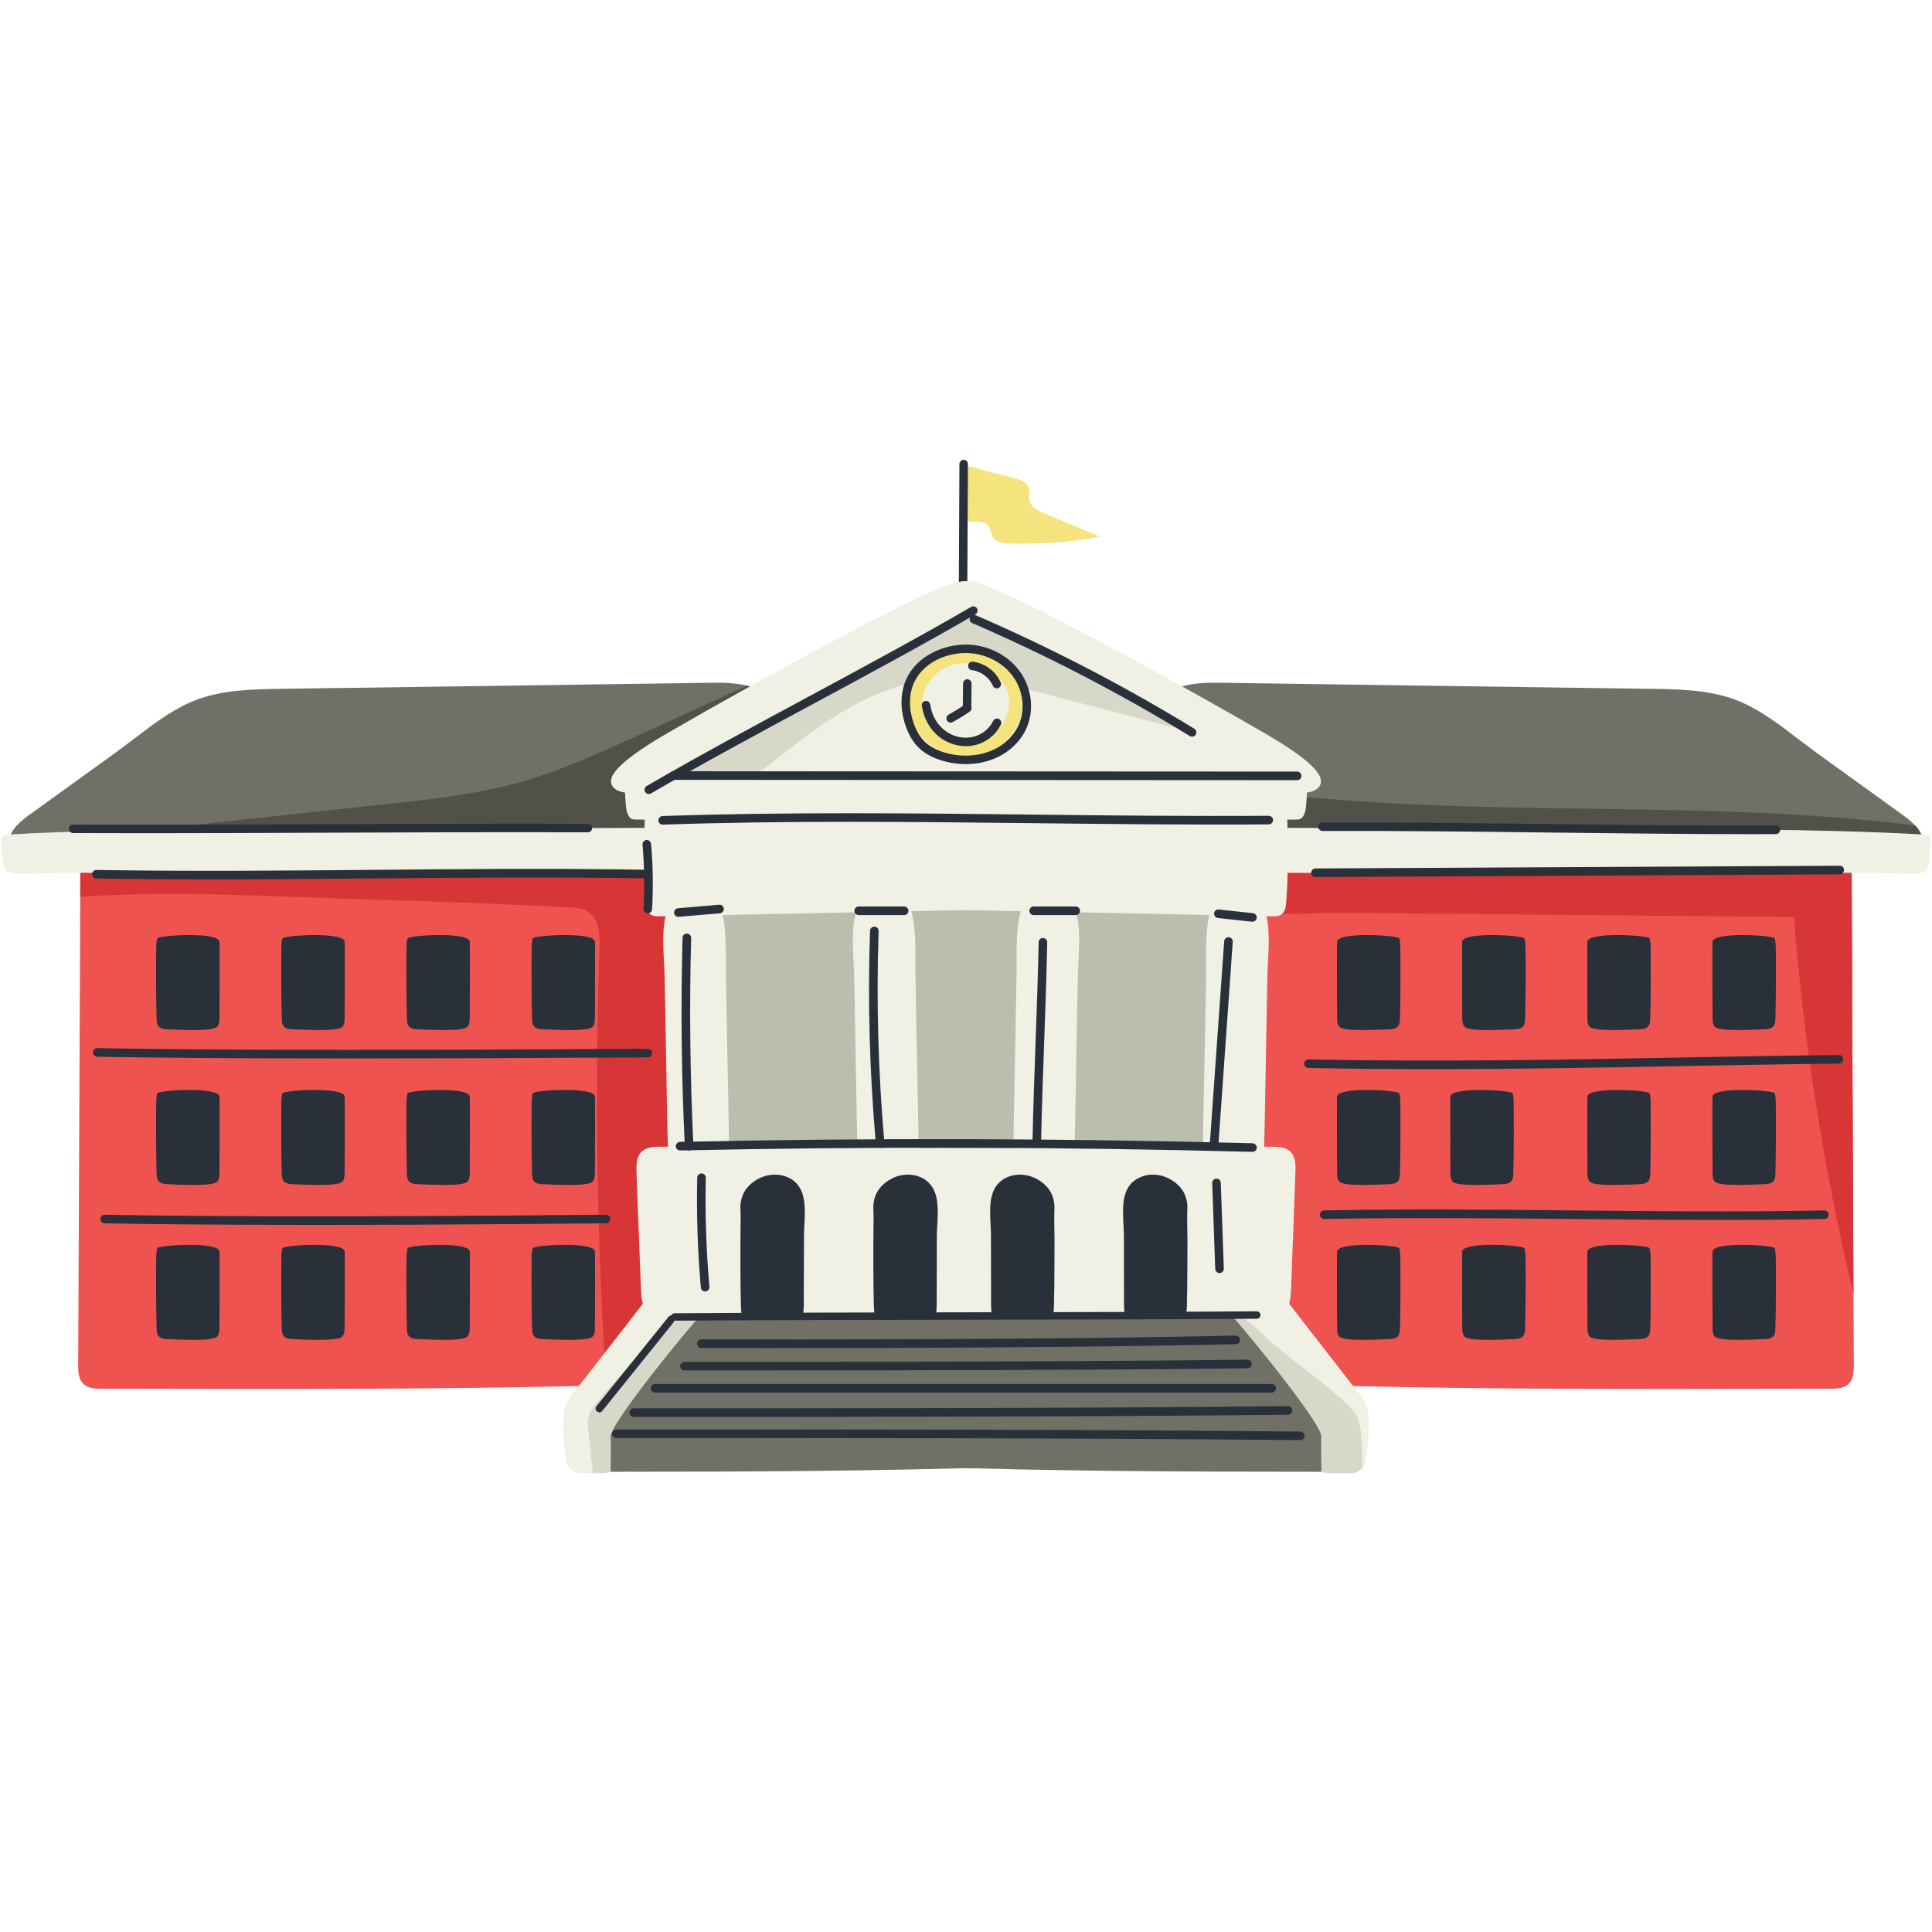<svg xmlns="http://www.w3.org/2000/svg" xmlns:xlink="http://www.w3.org/1999/xlink" width="1000" zoomAndPan="magnify" viewBox="0 0 750 750" height="1000" preserveAspectRatio="xMidYMid meet" version="1.0"><defs><clipPath id="945a773e25"><path d="M 372 178.125 L 376 178.125 L 376 229 L 372 229 Z M 372 178.125 " clip-rule="nonzero"/></clipPath><clipPath id="dd2506a868"><path d="M 218 487 L 285 487 L 285 571.875 L 218 571.875 Z M 218 487 " clip-rule="nonzero"/></clipPath><clipPath id="4d26fe7329"><path d="M 228 507 L 281 507 L 281 571.875 L 228 571.875 Z M 228 507 " clip-rule="nonzero"/></clipPath><clipPath id="5ff2d7b88a"><path d="M 237 490 L 403 490 L 403 571.875 L 237 571.875 Z M 237 490 " clip-rule="nonzero"/></clipPath><clipPath id="4bd33edcc6"><path d="M 465 487 L 532 487 L 532 571.875 L 465 571.875 Z M 465 487 " clip-rule="nonzero"/></clipPath><clipPath id="dd4e2eba82"><path d="M 468 505 L 530 505 L 530 571.875 L 468 571.875 Z M 468 505 " clip-rule="nonzero"/></clipPath><clipPath id="5c4338e887"><path d="M 347 490 L 513 490 L 513 571.875 L 347 571.875 Z M 347 490 " clip-rule="nonzero"/></clipPath></defs><path fill="#f5e37d" d="M 393.199 185.477 C 395.699 186.105 398.59 187.09 399.359 189.551 C 399.859 191.152 399.262 192.93 399.68 194.559 C 400.309 197.016 402.938 198.301 405.281 199.273 C 412.5 202.27 419.719 205.266 426.938 208.266 C 415.547 210.668 403.832 211.184 392.188 211.008 C 389.711 210.973 386.82 210.68 385.512 208.574 C 384.668 207.219 384.727 205.398 383.715 204.16 C 381.613 201.574 377.059 203.539 374.312 201.656 C 374.254 198.004 374.199 194.352 374.145 190.699 C 374.113 188.73 373.02 183.125 374.617 181.707 C 376.293 180.219 380.949 182.387 382.762 182.844 C 386.242 183.723 389.719 184.598 393.199 185.477 Z M 393.199 185.477 " fill-opacity="1" fill-rule="nonzero"/><g clip-path="url(#945a773e25)"><path fill="#2a303a" d="M 373.867 228.727 C 373.863 228.727 373.863 228.727 373.859 228.727 C 372.949 228.719 372.215 227.977 372.219 227.07 L 372.449 180.148 C 372.461 179.238 373.195 178.508 374.102 178.508 C 374.105 178.508 374.105 178.508 374.109 178.508 C 375.016 178.516 375.754 179.254 375.75 180.164 L 375.516 227.086 C 375.508 227.992 374.773 228.727 373.867 228.727 Z M 373.867 228.727 " fill-opacity="1" fill-rule="nonzero"/></g><path fill="#ef5350" d="M 277.086 524.488 C 277.219 527.066 274.953 533.734 275.086 536.312 C 262.062 536.891 248.773 537.379 235.305 537.734 C 173.922 539.512 108.051 539.199 41.332 539.113 C 37.645 539.113 33.242 539.422 31.332 535.824 C 30.352 534 30.352 531.734 30.352 529.602 L 31.152 348.117 C 31.152 340.605 31.199 333.051 31.242 325.539 C 72 327.27 112.848 325.98 153.609 325.27 C 174.453 324.871 195.301 324.559 216.145 324.738 C 224.371 324.828 237.305 323.184 248.195 324.781 C 255.309 325.848 261.484 328.25 264.906 333.492 C 269.664 340.781 269.93 350.027 270.062 358.785 C 270.863 414.125 269.129 469.727 277.086 524.488 Z M 277.086 524.488 " fill-opacity="1" fill-rule="nonzero"/><path fill="#d83636" d="M 277.086 524.488 C 277.219 527.066 274.953 533.734 275.086 536.312 C 262.062 536.891 248.773 537.379 235.305 537.734 C 235.258 536.977 235.215 536.223 235.172 535.469 C 231.703 479.684 230.859 423.77 232.727 367.898 C 232.902 362.965 232.727 357.23 228.727 354.297 C 226.371 352.562 223.258 352.383 220.324 352.207 C 195.477 350.961 170.633 349.984 145.785 349.273 C 107.961 348.16 69.066 345.629 31.152 348.117 C 31.152 340.605 31.199 333.051 31.242 325.539 C 72 327.27 112.848 325.98 153.609 325.27 C 174.453 324.871 195.301 324.559 216.145 324.738 C 224.371 324.828 237.305 323.184 248.195 324.781 C 255.309 325.848 261.484 328.25 264.906 333.492 C 269.664 340.781 269.93 350.027 270.062 358.785 C 270.863 414.125 269.129 469.727 277.086 524.488 Z M 277.086 524.488 " fill-opacity="1" fill-rule="nonzero"/><path fill="#bcbcaf" d="M 483.52 459.18 C 482.281 429.84 481.043 400.504 479.805 371.164 C 479.312 359.527 481.559 347.059 480.699 335.754 C 479.871 324.914 464.273 323.094 453.055 322.176 C 435.281 320.723 417.438 319.801 399.578 319.348 C 399.445 319.344 399.312 319.336 399.18 319.332 C 397.723 319.297 396.266 319.312 394.805 319.281 C 388.203 319.148 381.602 319.027 375 319.031 C 368.398 319.027 361.797 319.148 355.195 319.281 C 353.734 319.312 352.277 319.297 350.816 319.332 C 350.688 319.336 350.555 319.344 350.422 319.348 C 332.562 319.801 314.719 320.723 296.945 322.176 C 285.727 323.094 270.129 324.914 269.301 335.754 C 268.441 347.059 270.688 359.527 270.195 371.164 C 268.957 400.504 267.719 429.84 266.48 459.18 C 266.191 466.027 266.285 473.707 272.297 478.598 C 277.945 483.195 286.859 483.691 294.918 483.875 C 312.945 484.281 330.977 484.539 349.008 484.68 C 349.84 484.707 350.672 484.727 351.48 484.73 C 359.32 484.777 367.16 484.707 375 484.707 C 382.84 484.707 390.68 484.777 398.52 484.73 C 399.328 484.727 400.16 484.707 400.992 484.68 C 419.023 484.539 437.055 484.281 455.082 483.875 C 463.141 483.691 472.055 483.195 477.703 478.598 C 483.715 473.707 483.809 466.027 483.52 459.18 Z M 483.52 459.18 " fill-opacity="1" fill-rule="nonzero"/><g clip-path="url(#dd2506a868)"><path fill="#f0f0e4" d="M 284.332 497.91 C 284.285 501.02 282.508 503.773 280.82 506.355 C 280.641 506.664 280.418 506.93 280.242 507.242 C 272.508 518.887 264.816 530.578 257.082 542.223 C 255.262 544.98 253.617 548.18 251.262 550.578 C 249.926 551.914 248.059 552.758 246.906 554.27 C 243.66 558.668 245.125 565.113 240.992 569.113 C 238.238 571.781 234.059 572.094 230.238 572.27 L 230.191 572.27 C 226.859 572.449 222.992 572.359 220.992 569.648 C 219.969 568.27 219.703 566.492 219.523 564.758 C 218.902 559.246 218.148 552.801 219.168 547.289 C 219.879 543.422 222.859 540.445 225.258 537.336 C 236.105 523.332 247.125 509.465 257.75 495.332 C 261.395 490.531 263.574 487.863 270.02 487.508 C 276.242 487.195 284.465 490.531 284.332 497.91 Z M 284.332 497.91 " fill-opacity="1" fill-rule="nonzero"/></g><g clip-path="url(#4d26fe7329)"><path fill="#d8d8ca" d="M 280.242 507.242 C 272.508 518.887 264.816 530.578 257.082 542.223 C 255.262 544.98 253.617 548.18 251.262 550.578 C 249.926 551.914 248.059 552.758 246.906 554.27 C 243.66 558.668 245.125 565.113 240.992 569.113 C 238.238 571.781 234.059 572.094 230.238 572.27 L 230.191 572.27 C 230.059 571.07 229.969 569.914 229.836 568.758 C 229.391 564.891 228.949 561.023 228.547 557.156 C 228.238 554.402 227.926 551.559 228.77 548.934 C 229.926 545.066 248.461 525.422 255.219 518.934 C 262.02 512.488 270.594 507.152 279.977 507.242 Z M 280.242 507.242 " fill-opacity="1" fill-rule="nonzero"/></g><g clip-path="url(#5ff2d7b88a)"><path fill="#707067" d="M 237.02 557.578 C 237.262 558.426 237.02 571.34 237.02 571.34 C 294.262 571.336 340.828 571.066 390.746 569.469 C 393.215 569.387 393.75 567.645 395.445 565.852 C 396.809 564.406 397.129 562.297 397.383 560.324 C 398.875 548.762 400.367 537.195 401.859 525.633 C 402.703 519.098 403.324 511.734 399.152 506.637 C 395.734 502.461 390.055 501.051 384.789 499.883 C 367.898 496.141 350.934 492.387 333.676 491.18 C 319.191 490.164 296.633 489.125 283.953 497.637 C 278.883 501.039 237.68 550.645 237.02 557.578 Z M 237.02 557.578 " fill-opacity="1" fill-rule="nonzero"/></g><path fill="#707067" d="M 303.934 321.312 C 303.531 324.914 302.953 328.828 300.332 331.316 C 296.332 335.051 290.152 332.207 284.688 332.383 C 244.504 333.848 193.035 336.34 42.977 335.406 C 37.242 335.359 19.773 337.762 10.086 334.34 C 6.75 333.184 4.352 331.27 3.684 328.383 C 2.574 323.582 7.062 319.449 11.062 316.559 C 22.398 308.379 33.73 300.203 45.066 292.023 C 48.043 289.848 50.977 287.578 53.957 285.355 C 61.199 279.801 68.668 274.379 77.113 271.355 C 87.293 267.754 98.27 267.578 109.07 267.398 C 164.809 266.645 220.59 265.844 276.328 265.043 C 280.82 265 285.664 265.09 290.02 266.199 C 293.711 267.09 297.043 268.734 299.531 271.621 C 304.02 276.867 304.109 284.422 303.844 291.312 C 303.398 303.535 305.309 309.18 303.934 321.312 Z M 303.934 321.312 " fill-opacity="1" fill-rule="nonzero"/><path fill="#51514a" d="M 303.934 321.312 C 303.531 324.914 302.953 328.828 300.332 331.316 C 296.332 335.051 290.152 332.207 284.688 332.383 C 244.504 333.848 193.035 336.34 42.977 335.406 C 37.242 335.359 19.773 337.762 10.086 334.34 C 12.352 331.316 15.863 328.871 18.84 327.539 C 27.02 323.715 37.777 324.25 46.621 323.27 C 57.199 322.16 67.734 321.004 78.312 319.891 C 102.137 317.312 126.008 314.738 149.828 312.16 C 167.699 310.246 185.609 308.293 202.902 303.359 C 217.836 299.047 232.059 292.602 246.238 286.156 C 260.816 279.488 275.441 272.867 290.02 266.199 C 293.711 267.09 297.043 268.734 299.531 271.621 C 304.02 276.867 304.109 284.422 303.844 291.312 C 303.398 303.535 305.309 309.18 303.934 321.312 Z M 303.934 321.312 " fill-opacity="1" fill-rule="nonzero"/><path fill="#f0f0e4" d="M 327.047 322.418 C 317.367 319.176 305.699 321.23 295.613 321.289 C 284.965 321.348 274.316 321.285 263.668 321.324 C 241.863 321.402 220.055 321.484 198.246 321.566 C 155.004 321.727 111.754 321.68 68.512 322.066 C 46.789 322.262 25.215 322.758 3.527 323.941 C 2.52 324 1.371 324.129 0.785 324.945 C 0.316 325.602 0.371 326.48 0.445 327.281 C 0.652 329.539 0.863 331.797 1.07 334.055 C 1.188 335.332 1.34 336.691 2.145 337.684 C 4.078 340.066 10.352 339.156 13.172 339.078 C 19.02 338.918 24.859 338.801 30.711 338.809 C 42.203 338.824 53.691 339.133 65.184 339.172 C 86.621 339.242 108.062 339.121 129.5 339.078 L 258.125 338.824 C 269.906 338.801 281.688 338.766 293.469 338.664 C 304.508 338.566 319.109 339.672 328.398 332.762 C 332.309 329.859 331.941 324.055 327.047 322.418 Z M 327.047 322.418 " fill-opacity="1" fill-rule="nonzero"/><path fill="#f0f0e4" d="M 241.457 296.684 C 238.844 299.098 236.918 301.625 237.211 303.719 C 237.684 307.133 242.195 307.938 245.645 307.895 C 286.297 307.344 326.949 306.797 367.598 306.246 C 370.453 306.211 373.5 306.109 375.824 304.453 C 379.18 302.059 379.781 297.398 380.09 293.285 C 381.324 276.836 382.621 260.391 383.789 243.934 C 384.547 233.238 383.633 223.398 371.238 226.102 C 355.762 229.48 260.594 283.215 252.441 288.609 C 250.336 290.004 245.191 293.23 241.457 296.684 Z M 241.457 296.684 " fill-opacity="1" fill-rule="nonzero"/><path fill="#f0f0e4" d="M 375.887 321.473 C 378.605 321.543 381.789 321.398 383.371 319.184 C 384.527 317.559 384.383 315.379 384.195 313.395 C 383.441 305.613 382.691 297.836 381.941 290.055 C 381.824 288.844 381.656 287.52 380.781 286.672 C 379.797 285.719 378.273 285.691 376.906 285.723 C 337.395 286.676 296.898 288.992 257.75 294.586 C 252 295.406 245.648 296.848 243.445 302.918 C 242.52 305.469 242.594 308.316 242.828 310.977 C 242.957 312.398 243.012 314.301 243.531 315.637 C 244.711 318.664 245.734 318.09 249.09 318.164 C 269.098 318.594 289.102 319.207 309.105 319.73 C 331.367 320.312 353.625 320.891 375.887 321.473 Z M 375.887 321.473 " fill-opacity="1" fill-rule="nonzero"/><path fill="#f0f0e4" d="M 250.676 350.074 C 250.809 351.93 251.113 354.051 252.672 355.066 C 253.699 355.734 255.004 355.73 256.23 355.707 C 298.117 354.855 340.004 354.004 381.891 353.148 C 384.688 353.094 387.715 352.957 389.883 351.191 C 392.66 348.938 393.027 344.91 393.176 341.336 C 393.594 331.398 394.012 321.461 394.434 311.52 C 394.559 308.504 394.555 305.121 392.453 302.949 C 390.375 300.797 387.027 300.66 384.035 300.676 C 343.5 300.852 302.973 302.637 262.578 306.023 C 260.035 306.234 257.398 306.48 255.18 307.738 C 249.41 311.004 250.312 319.895 250.152 325.371 C 249.906 333.605 250.082 341.855 250.676 350.074 Z M 250.676 350.074 " fill-opacity="1" fill-rule="nonzero"/><path fill="#f0f0e4" d="M 282.215 401.785 C 282.074 394.117 281.938 386.453 281.801 378.785 C 281.656 370.777 282.262 362.375 280.391 354.461 C 279.434 350.406 273.312 347.754 268.176 348.227 C 262.168 348.781 259.062 352.008 258.223 356.254 C 256.754 363.688 257.859 371.723 258.004 379.242 C 258.148 386.91 258.297 394.574 258.441 402.242 C 258.738 417.578 258.898 432.914 259.344 448.246 C 259.449 451.926 262.684 456.004 267.848 456.906 C 270.07 457.293 271.906 457.422 274.148 457.027 C 279.098 456.156 283.07 452.531 283.039 448.707 C 282.914 433.066 282.496 417.426 282.215 401.785 Z M 282.215 401.785 " fill-opacity="1" fill-rule="nonzero"/><path fill="#f0f0e4" d="M 355.801 401.785 C 355.664 394.117 355.523 386.453 355.387 378.785 C 355.242 370.777 355.848 362.375 353.977 354.461 C 353.02 350.406 346.902 347.754 341.762 348.227 C 335.754 348.781 332.648 352.008 331.809 356.254 C 330.34 363.688 331.445 371.723 331.59 379.242 C 331.734 386.91 331.883 394.574 332.031 402.242 C 332.324 417.578 332.484 432.914 332.93 448.246 C 333.035 451.926 336.273 456.004 341.434 456.906 C 343.656 457.293 345.492 457.422 347.734 457.027 C 352.684 456.156 356.656 452.531 356.625 448.707 C 356.5 433.066 356.082 417.426 355.801 401.785 Z M 355.801 401.785 " fill-opacity="1" fill-rule="nonzero"/><path fill="#2a303a" d="M 85.215 365.598 C 85.031 361.637 62.035 363.055 61.133 364.227 C 60.652 364.848 60.66 367.613 60.629 368.914 C 60.582 370.742 60.535 388.457 60.793 395.48 C 60.832 396.52 60.906 397.648 61.586 398.438 C 62.414 399.41 63.848 399.535 65.125 399.57 C 69.039 399.688 82.758 400.598 84.387 398.516 C 85.141 397.555 85.188 396.234 85.199 395.012 C 85.262 387.117 85.289 367.125 85.215 365.598 Z M 85.215 365.598 " fill-opacity="1" fill-rule="nonzero"/><path fill="#2a303a" d="M 133.797 365.598 C 133.613 361.637 110.617 363.055 109.715 364.227 C 109.234 364.848 109.242 367.613 109.211 368.914 C 109.168 370.742 109.117 388.457 109.375 395.48 C 109.414 396.52 109.488 397.648 110.164 398.438 C 111 399.41 112.43 399.535 113.711 399.57 C 117.621 399.688 131.336 400.598 132.969 398.516 C 133.723 397.555 133.77 396.234 133.781 395.012 C 133.844 387.117 133.871 367.125 133.797 365.598 Z M 133.797 365.598 " fill-opacity="1" fill-rule="nonzero"/><path fill="#2a303a" d="M 182.379 365.598 C 182.195 361.637 159.199 363.055 158.297 364.227 C 157.816 364.848 157.824 367.613 157.793 368.914 C 157.746 370.742 157.699 388.457 157.957 395.48 C 157.996 396.52 158.07 397.648 158.746 398.438 C 159.578 399.41 161.012 399.535 162.289 399.57 C 166.203 399.688 179.918 400.598 181.551 398.516 C 182.305 397.555 182.352 396.234 182.363 395.012 C 182.426 387.117 182.449 367.125 182.379 365.598 Z M 182.379 365.598 " fill-opacity="1" fill-rule="nonzero"/><path fill="#2a303a" d="M 230.961 365.598 C 230.777 361.637 207.777 363.055 206.879 364.227 C 206.398 364.848 206.406 367.613 206.375 368.914 C 206.328 370.742 206.281 388.457 206.539 395.48 C 206.578 396.52 206.652 397.648 207.328 398.438 C 208.16 399.41 209.594 399.535 210.871 399.57 C 214.785 399.688 228.5 400.598 230.133 398.516 C 230.887 397.555 230.934 396.234 230.945 395.012 C 231.008 387.117 231.031 367.125 230.961 365.598 Z M 230.961 365.598 " fill-opacity="1" fill-rule="nonzero"/><path fill="#2a303a" d="M 85.215 425.73 C 85.031 421.77 62.035 423.188 61.133 424.355 C 60.652 424.98 60.66 427.746 60.629 429.047 C 60.582 430.875 60.535 448.59 60.793 455.613 C 60.832 456.656 60.906 457.781 61.586 458.574 C 62.414 459.543 63.848 459.668 65.125 459.703 C 69.039 459.82 82.758 460.73 84.387 458.648 C 85.141 457.688 85.188 456.367 85.199 455.145 C 85.262 447.246 85.289 427.258 85.215 425.73 Z M 85.215 425.73 " fill-opacity="1" fill-rule="nonzero"/><path fill="#2a303a" d="M 133.797 425.73 C 133.613 421.77 110.617 423.188 109.715 424.355 C 109.234 424.98 109.242 427.746 109.211 429.047 C 109.168 430.875 109.117 448.59 109.375 455.613 C 109.414 456.656 109.488 457.781 110.164 458.574 C 111 459.543 112.43 459.668 113.711 459.703 C 117.621 459.82 131.336 460.73 132.969 458.648 C 133.723 457.688 133.77 456.367 133.781 455.145 C 133.844 447.246 133.871 427.258 133.797 425.73 Z M 133.797 425.73 " fill-opacity="1" fill-rule="nonzero"/><path fill="#2a303a" d="M 182.379 425.73 C 182.195 421.77 159.199 423.188 158.297 424.355 C 157.816 424.98 157.824 427.746 157.793 429.047 C 157.746 430.875 157.699 448.59 157.957 455.613 C 157.996 456.656 158.07 457.781 158.746 458.574 C 159.578 459.543 161.012 459.668 162.289 459.703 C 166.203 459.82 179.918 460.73 181.551 458.648 C 182.305 457.688 182.352 456.367 182.363 455.145 C 182.426 447.246 182.449 427.258 182.379 425.73 Z M 182.379 425.73 " fill-opacity="1" fill-rule="nonzero"/><path fill="#2a303a" d="M 230.961 425.73 C 230.777 421.77 207.777 423.188 206.879 424.355 C 206.398 424.98 206.406 427.746 206.375 429.047 C 206.328 430.875 206.281 448.59 206.539 455.613 C 206.578 456.656 206.652 457.781 207.328 458.574 C 208.16 459.543 209.594 459.668 210.871 459.703 C 214.785 459.82 228.5 460.73 230.133 458.648 C 230.887 457.688 230.934 456.367 230.945 455.145 C 231.008 447.246 231.031 427.258 230.961 425.73 Z M 230.961 425.73 " fill-opacity="1" fill-rule="nonzero"/><path fill="#2a303a" d="M 85.215 485.863 C 85.031 481.902 62.035 483.32 61.133 484.488 C 60.652 485.113 60.66 487.879 60.629 489.18 C 60.582 491.004 60.535 508.723 60.793 515.746 C 60.832 516.785 60.906 517.914 61.586 518.703 C 62.414 519.676 63.848 519.797 65.125 519.836 C 69.039 519.953 82.758 520.863 84.387 518.781 C 85.141 517.82 85.188 516.5 85.199 515.277 C 85.262 507.379 85.289 487.391 85.215 485.863 Z M 85.215 485.863 " fill-opacity="1" fill-rule="nonzero"/><path fill="#2a303a" d="M 133.797 485.863 C 133.613 481.902 110.617 483.32 109.715 484.488 C 109.234 485.113 109.242 487.879 109.211 489.18 C 109.168 491.004 109.117 508.723 109.375 515.746 C 109.414 516.785 109.488 517.914 110.164 518.703 C 111 519.676 112.43 519.797 113.711 519.836 C 117.621 519.953 131.336 520.863 132.969 518.781 C 133.723 517.82 133.77 516.5 133.781 515.277 C 133.844 507.379 133.871 487.391 133.797 485.863 Z M 133.797 485.863 " fill-opacity="1" fill-rule="nonzero"/><path fill="#2a303a" d="M 182.379 485.863 C 182.195 481.902 159.199 483.32 158.297 484.488 C 157.816 485.113 157.824 487.879 157.793 489.18 C 157.746 491.004 157.699 508.723 157.957 515.746 C 157.996 516.785 158.07 517.914 158.746 518.703 C 159.578 519.676 161.012 519.797 162.289 519.836 C 166.203 519.953 179.918 520.863 181.551 518.781 C 182.305 517.82 182.352 516.5 182.363 515.277 C 182.426 507.379 182.449 487.391 182.379 485.863 Z M 182.379 485.863 " fill-opacity="1" fill-rule="nonzero"/><path fill="#2a303a" d="M 230.961 485.863 C 230.777 481.902 207.777 483.32 206.879 484.488 C 206.398 485.113 206.406 487.879 206.375 489.18 C 206.328 491.004 206.281 508.723 206.539 515.746 C 206.578 516.785 206.652 517.914 207.328 518.703 C 208.16 519.676 209.594 519.797 210.871 519.836 C 214.785 519.953 228.5 520.863 230.133 518.781 C 230.887 517.82 230.934 516.5 230.945 515.277 C 231.008 507.379 231.031 487.391 230.961 485.863 Z M 230.961 485.863 " fill-opacity="1" fill-rule="nonzero"/><path fill="#ef5350" d="M 719.656 529.602 C 719.656 531.734 719.613 534 718.68 535.824 C 716.766 539.422 712.324 539.113 708.68 539.113 C 627.293 539.246 547.109 539.645 474.926 536.312 C 475.059 533.734 472.793 527.066 472.879 524.488 C 480.879 469.727 479.102 414.125 479.945 358.785 C 479.992 356.875 480.035 354.961 480.125 353.008 C 480.391 346.07 481.371 339.184 485.102 333.492 C 488.48 328.25 494.703 325.848 501.816 324.781 C 512.707 323.184 525.641 324.828 533.82 324.738 C 554.707 324.559 575.555 324.871 596.402 325.27 C 637.16 325.98 678.008 327.27 718.77 325.539 C 718.988 384.43 719.258 443.371 719.523 502.262 Z M 719.656 529.602 " fill-opacity="1" fill-rule="nonzero"/><path fill="#d83636" d="M 719.523 502.266 C 708.012 454.215 700.277 405.234 696.367 355.984 C 675.164 355.809 653.918 355.586 632.715 355.406 C 595.336 355.051 557.953 354.695 520.617 354.34 C 507.727 354.207 492.973 356.164 480.125 353.008 C 480.391 346.074 481.371 339.184 485.102 333.492 C 488.48 328.25 494.703 325.848 501.816 324.781 C 512.707 323.184 525.641 324.828 533.82 324.738 C 554.707 324.559 575.555 324.871 596.402 325.27 C 637.16 325.98 678.008 327.27 718.77 325.539 C 718.988 384.434 719.258 443.371 719.523 502.266 Z M 719.523 502.266 " fill-opacity="1" fill-rule="nonzero"/><g clip-path="url(#4bd33edcc6)"><path fill="#f0f0e4" d="M 530.484 564.758 C 530.309 566.449 530.039 568.18 529.02 569.559 C 529.02 569.602 528.973 569.602 528.973 569.648 C 526.973 572.359 523.105 572.449 519.773 572.27 C 515.949 572.094 511.773 571.781 509.016 569.113 C 504.84 565.113 506.348 558.668 503.105 554.27 C 501.949 552.758 500.082 551.914 498.703 550.578 C 496.395 548.18 494.75 544.98 492.926 542.223 C 485.016 530.266 477.102 518.309 469.191 506.355 C 468.969 505.996 468.746 505.688 468.523 505.332 C 467.059 503.062 465.723 500.621 465.68 497.91 C 465.547 490.531 473.77 487.195 479.992 487.508 C 486.438 487.863 488.613 490.531 492.262 495.332 C 502.883 509.465 513.906 523.332 524.707 537.336 C 527.105 540.445 530.086 543.422 530.84 547.289 C 531.863 552.801 531.105 559.246 530.484 564.758 Z M 530.484 564.758 " fill-opacity="1" fill-rule="nonzero"/></g><g clip-path="url(#dd4e2eba82)"><path fill="#d8d8ca" d="M 529.02 569.559 C 529.02 569.602 528.973 569.602 528.973 569.648 C 526.973 572.359 523.105 572.449 519.773 572.27 C 515.949 572.094 511.773 571.781 509.016 569.113 C 504.84 565.113 506.348 558.668 503.105 554.27 C 501.949 552.758 500.082 551.914 498.703 550.578 C 496.395 548.18 494.75 544.98 492.926 542.223 C 485.016 530.266 477.102 518.309 469.191 506.355 C 468.969 505.996 468.746 505.688 468.523 505.332 C 469.012 505.375 469.547 505.465 469.992 505.555 C 478.48 507.508 485.547 513.242 491.727 519.375 C 497.902 525.512 523.418 543.379 526.484 549.332 C 528.219 552.711 528.395 556.625 528.574 560.402 C 528.707 563.469 528.883 566.492 529.02 569.559 Z M 529.02 569.559 " fill-opacity="1" fill-rule="nonzero"/></g><g clip-path="url(#5c4338e887)"><path fill="#707067" d="M 512.98 557.578 C 512.738 558.426 512.98 571.34 512.98 571.34 C 455.738 571.336 409.172 571.066 359.254 569.469 C 356.785 569.387 356.25 567.645 354.555 565.852 C 353.191 564.406 352.871 562.297 352.617 560.324 C 351.125 548.762 349.633 537.195 348.141 525.633 C 347.297 519.098 346.676 511.734 350.848 506.637 C 354.266 502.461 359.945 501.051 365.211 499.883 C 382.102 496.141 399.066 492.387 416.324 491.18 C 430.809 490.164 453.367 489.125 466.047 497.637 C 471.117 501.039 512.316 550.645 512.98 557.578 Z M 512.98 557.578 " fill-opacity="1" fill-rule="nonzero"/></g><path fill="#707067" d="M 746.504 327.047 C 746.504 327.492 746.461 327.938 746.328 328.383 C 743.926 338.605 720.059 336.07 709.836 335.496 C 708.723 335.449 707.789 335.406 707.035 335.406 C 556.977 336.34 505.504 333.848 465.324 332.383 C 461.367 332.25 457.012 333.715 453.41 333.094 C 452.035 332.871 450.789 332.34 449.676 331.316 C 447.055 328.828 446.434 324.914 446.031 321.312 C 444.699 309.18 446.613 303.535 446.121 291.312 C 445.855 284.422 445.988 276.867 450.477 271.621 C 455.855 265.309 465.367 264.953 473.68 265.043 C 529.418 265.844 585.199 266.645 640.938 267.398 C 651.742 267.578 662.719 267.754 672.898 271.355 C 681.344 274.379 688.809 279.801 696.055 285.355 C 699.031 287.578 701.965 289.848 704.898 292.023 C 716.234 300.203 727.57 308.379 738.902 316.559 C 740.457 317.672 742.148 319.004 743.48 320.469 C 745.305 322.426 746.547 324.648 746.504 327.047 Z M 746.504 327.047 " fill-opacity="1" fill-rule="nonzero"/><path fill="#51514a" d="M 746.504 327.047 C 734.68 331.316 722.414 333.938 709.836 335.496 C 708.723 335.449 707.789 335.406 707.035 335.406 C 556.977 336.34 505.504 333.848 465.324 332.383 C 461.367 332.25 457.012 333.715 453.41 333.094 C 444.164 322.516 447.457 303.625 464.391 301.625 C 471.102 300.824 478.125 304.781 484.527 306.336 C 496.035 309.137 508.395 309.582 520.172 310.516 C 570.891 314.516 621.824 313.316 672.629 315.137 C 696.32 315.98 720.012 317.492 743.48 320.469 C 745.305 322.426 746.547 324.648 746.504 327.047 Z M 746.504 327.047 " fill-opacity="1" fill-rule="nonzero"/><path fill="#f0f0e4" d="M 422.953 322.418 C 432.633 319.176 444.301 321.23 454.387 321.289 C 465.035 321.348 475.684 321.285 486.332 321.324 C 508.137 321.402 529.945 321.484 551.754 321.566 C 594.996 321.727 638.246 321.68 681.488 322.066 C 703.211 322.262 724.785 322.758 746.473 323.941 C 747.48 324 748.629 324.129 749.215 324.945 C 749.684 325.602 749.629 326.48 749.555 327.281 C 749.348 329.539 749.137 331.797 748.93 334.055 C 748.812 335.332 748.66 336.691 747.855 337.684 C 745.922 340.066 739.648 339.156 736.828 339.078 C 730.98 338.918 725.137 338.801 719.289 338.809 C 707.797 338.824 696.305 339.133 684.816 339.172 C 663.379 339.242 641.938 339.121 620.5 339.078 L 491.875 338.824 C 480.094 338.801 468.312 338.766 456.531 338.664 C 445.492 338.566 430.891 339.672 421.602 332.762 C 417.695 329.859 418.059 324.055 422.953 322.418 Z M 422.953 322.418 " fill-opacity="1" fill-rule="nonzero"/><path fill="#f0f0e4" d="M 508.543 296.684 C 511.156 299.098 513.082 301.625 512.789 303.719 C 512.316 307.133 507.805 307.938 504.355 307.895 C 463.703 307.344 423.051 306.797 382.402 306.246 C 379.547 306.211 376.5 306.109 374.176 304.453 C 370.82 302.059 370.219 297.398 369.91 293.285 C 368.676 276.836 367.379 260.391 366.211 243.934 C 365.453 233.238 366.367 223.398 378.762 226.102 C 394.238 229.48 489.406 283.215 497.559 288.609 C 499.664 290.004 504.809 293.23 508.543 296.684 Z M 508.543 296.684 " fill-opacity="1" fill-rule="nonzero"/><path fill="#d8d8ca" d="M 329.82 274.75 C 342.359 267.73 356.406 262.848 370.777 262.941 C 381.125 263.008 391.27 265.629 401.285 268.238 C 421.254 273.434 441.223 278.633 461.191 283.832 C 437.879 267.34 412.035 254.84 386.324 242.414 C 383.332 240.969 380.211 239.488 376.887 239.438 C 373.008 239.375 369.391 241.254 365.973 243.086 C 331.613 261.523 297.594 280.602 263.938 300.305 C 265.172 299.582 269.84 300.66 271.41 300.699 C 274.215 300.77 277.023 300.754 279.828 300.652 C 284.418 300.484 289.512 300.5 293.98 299.32 C 297.395 298.418 299.953 295.84 302.652 293.688 C 306.668 290.484 310.727 287.336 314.898 284.344 C 319.703 280.891 324.656 277.641 329.82 274.75 Z M 329.82 274.75 " fill-opacity="1" fill-rule="nonzero"/><path fill="#f0f0e4" d="M 374.113 321.473 C 371.395 321.543 368.211 321.398 366.629 319.184 C 365.473 317.559 365.617 315.379 365.805 313.395 C 366.559 305.613 367.309 297.836 368.059 290.055 C 368.176 288.844 368.344 287.52 369.219 286.672 C 370.203 285.719 371.727 285.691 373.094 285.723 C 412.605 286.676 453.102 288.992 492.25 294.586 C 498 295.406 504.352 296.848 506.555 302.918 C 507.48 305.469 507.406 308.316 507.172 310.977 C 507.043 312.398 506.988 314.301 506.469 315.637 C 505.289 318.664 504.266 318.09 500.91 318.164 C 480.902 318.594 460.898 319.207 440.895 319.73 C 418.633 320.312 396.375 320.891 374.113 321.473 Z M 374.113 321.473 " fill-opacity="1" fill-rule="nonzero"/><path fill="#f0f0e4" d="M 499.324 350.074 C 499.191 351.93 498.887 354.051 497.328 355.066 C 496.301 355.734 494.996 355.73 493.77 355.707 C 451.883 354.855 409.996 354.004 368.109 353.148 C 365.312 353.094 362.285 352.957 360.113 351.191 C 357.34 348.938 356.973 344.91 356.824 341.336 C 356.406 331.398 355.988 321.461 355.566 311.52 C 355.441 308.504 355.445 305.121 357.547 302.949 C 359.625 300.797 362.973 300.66 365.965 300.676 C 406.5 300.852 447.027 302.637 487.422 306.023 C 489.965 306.234 492.602 306.48 494.82 307.738 C 500.59 311.004 499.688 319.895 499.848 325.371 C 500.094 333.605 499.918 341.855 499.324 350.074 Z M 499.324 350.074 " fill-opacity="1" fill-rule="nonzero"/><path fill="#f0f0e4" d="M 467.785 401.785 C 467.926 394.117 468.062 386.453 468.199 378.785 C 468.344 370.777 467.738 362.375 469.609 354.461 C 470.566 350.406 476.688 347.754 481.824 348.227 C 487.832 348.781 490.938 352.008 491.777 356.254 C 493.246 363.688 492.141 371.723 491.996 379.242 C 491.852 386.91 491.703 394.574 491.559 402.242 C 491.262 417.578 491.102 432.914 490.656 448.246 C 490.551 451.926 487.316 456.004 482.152 456.906 C 479.93 457.293 478.094 457.422 475.852 457.027 C 470.902 456.156 466.93 452.531 466.961 448.707 C 467.086 433.066 467.504 417.426 467.785 401.785 Z M 467.785 401.785 " fill-opacity="1" fill-rule="nonzero"/><path fill="#f0f0e4" d="M 394.199 401.785 C 394.336 394.117 394.477 386.453 394.613 378.785 C 394.758 370.777 394.152 362.375 396.023 354.461 C 396.98 350.406 403.098 347.754 408.238 348.227 C 414.246 348.781 417.352 352.008 418.191 356.254 C 419.66 363.688 418.555 371.723 418.41 379.242 C 418.266 386.91 418.117 394.574 417.969 402.242 C 417.676 417.578 417.516 432.914 417.07 448.246 C 416.965 451.926 413.727 456.004 408.566 456.906 C 406.344 457.293 404.508 457.422 402.266 457.027 C 397.316 456.156 393.344 452.531 393.375 448.707 C 393.5 433.066 393.918 417.426 394.199 401.785 Z M 394.199 401.785 " fill-opacity="1" fill-rule="nonzero"/><path fill="#f0f0e4" d="M 502.883 455.016 C 502.348 470.172 501.773 485.375 501.195 500.531 C 501.062 503.996 500.703 507.953 497.902 510.043 C 495.637 511.73 492.527 511.285 489.68 511.285 C 480.305 511.332 470.215 511.418 459.812 511.555 C 452.434 511.598 444.922 511.688 437.41 511.777 C 427.453 511.863 417.5 511.953 407.941 511.953 C 400.254 511.953 392.785 511.91 385.762 511.777 C 382.027 511.73 378.473 511.645 375.004 511.555 C 371.047 511.645 366.914 511.73 362.605 511.777 L 362.559 511.777 C 355.539 511.91 348.113 511.953 340.469 511.953 C 330.867 511.953 320.91 511.863 311 511.777 C 303.441 511.688 295.887 511.598 288.508 511.508 C 278.688 511.418 269.172 511.332 260.285 511.285 C 257.438 511.285 254.371 511.73 252.105 510.043 C 249.305 507.953 248.949 503.996 248.816 500.531 C 248.238 485.375 247.66 470.172 247.082 455.016 C 246.992 452.262 247.039 449.191 248.949 447.191 C 250.859 445.238 253.93 445.148 256.641 445.148 C 278.73 445.281 300.777 445.414 322.867 445.547 C 329.445 445.594 346.559 445.77 361.402 445.812 C 362.828 445.637 364.34 445.594 366.027 445.637 C 368.07 445.727 371.227 445.77 375.004 445.812 C 378.785 445.77 381.895 445.727 383.984 445.637 C 385.672 445.594 387.184 445.637 388.562 445.812 C 403.453 445.77 420.562 445.594 427.145 445.547 C 449.234 445.414 471.281 445.281 493.371 445.148 C 496.082 445.148 499.148 445.238 501.062 447.191 C 502.973 449.191 503.016 452.262 502.883 455.016 Z M 502.883 455.016 " fill-opacity="1" fill-rule="nonzero"/><path fill="#2a303a" d="M 664.785 365.598 C 664.969 361.637 687.965 363.055 688.867 364.227 C 689.348 364.848 689.34 367.613 689.371 368.914 C 689.418 370.742 689.465 388.457 689.207 395.48 C 689.168 396.52 689.094 397.648 688.414 398.438 C 687.586 399.41 686.152 399.535 684.871 399.57 C 680.961 399.688 667.242 400.598 665.613 398.516 C 664.855 397.555 664.812 396.234 664.801 395.012 C 664.738 387.117 664.711 367.125 664.785 365.598 Z M 664.785 365.598 " fill-opacity="1" fill-rule="nonzero"/><path fill="#2a303a" d="M 616.203 365.598 C 616.387 361.637 639.383 363.055 640.285 364.227 C 640.766 364.848 640.758 367.613 640.789 368.914 C 640.832 370.742 640.883 388.457 640.625 395.48 C 640.586 396.52 640.512 397.648 639.836 398.438 C 639 399.41 637.57 399.535 636.293 399.57 C 632.379 399.688 618.664 400.598 617.031 398.516 C 616.277 397.555 616.23 396.234 616.219 395.012 C 616.152 387.117 616.133 367.125 616.203 365.598 Z M 616.203 365.598 " fill-opacity="1" fill-rule="nonzero"/><path fill="#2a303a" d="M 567.621 365.598 C 567.805 361.637 590.801 363.055 591.703 364.227 C 592.184 364.848 592.176 367.613 592.207 368.914 C 592.254 370.742 592.301 388.457 592.043 395.48 C 592.004 396.52 591.93 397.648 591.254 398.438 C 590.422 399.41 588.988 399.535 587.711 399.57 C 583.797 399.688 570.082 400.598 568.449 398.516 C 567.695 397.555 567.648 396.234 567.637 395.012 C 567.574 387.117 567.547 367.125 567.621 365.598 Z M 567.621 365.598 " fill-opacity="1" fill-rule="nonzero"/><path fill="#2a303a" d="M 519.039 365.598 C 519.223 361.637 542.223 363.055 543.121 364.227 C 543.602 364.848 543.594 367.613 543.625 368.914 C 543.672 370.742 543.719 388.457 543.461 395.48 C 543.422 396.52 543.348 397.648 542.672 398.438 C 541.84 399.41 540.406 399.535 539.129 399.57 C 535.215 399.688 521.5 400.598 519.867 398.516 C 519.113 397.555 519.066 396.234 519.055 395.012 C 518.992 387.117 518.969 367.125 519.039 365.598 Z M 519.039 365.598 " fill-opacity="1" fill-rule="nonzero"/><path fill="#2a303a" d="M 664.785 425.73 C 664.969 421.77 687.965 423.188 688.867 424.355 C 689.348 424.98 689.34 427.746 689.371 429.047 C 689.418 430.875 689.465 448.59 689.207 455.613 C 689.168 456.656 689.094 457.781 688.414 458.574 C 687.586 459.543 686.152 459.668 684.871 459.703 C 680.961 459.82 667.242 460.73 665.613 458.648 C 664.855 457.688 664.812 456.367 664.801 455.145 C 664.738 447.246 664.711 427.258 664.785 425.73 Z M 664.785 425.73 " fill-opacity="1" fill-rule="nonzero"/><path fill="#2a303a" d="M 616.203 425.73 C 616.387 421.77 639.383 423.188 640.285 424.355 C 640.766 424.98 640.758 427.746 640.789 429.047 C 640.832 430.875 640.883 448.59 640.625 455.613 C 640.586 456.656 640.512 457.781 639.836 458.574 C 639 459.543 637.57 459.668 636.293 459.703 C 632.379 459.82 618.664 460.73 617.031 458.648 C 616.277 457.688 616.23 456.367 616.219 455.145 C 616.152 447.246 616.133 427.258 616.203 425.73 Z M 616.203 425.73 " fill-opacity="1" fill-rule="nonzero"/><path fill="#2a303a" d="M 563.035 425.73 C 563.219 421.77 586.215 423.188 587.117 424.355 C 587.598 424.98 587.59 427.746 587.621 429.047 C 587.664 430.875 587.715 448.59 587.457 455.613 C 587.418 456.656 587.344 457.781 586.668 458.574 C 585.832 459.543 584.402 459.668 583.121 459.703 C 579.207 459.82 565.496 460.73 563.863 458.648 C 563.109 457.688 563.062 456.367 563.051 455.145 C 562.988 447.246 562.961 427.258 563.035 425.73 Z M 563.035 425.73 " fill-opacity="1" fill-rule="nonzero"/><path fill="#2a303a" d="M 519.039 425.73 C 519.223 421.77 542.223 423.188 543.121 424.355 C 543.602 424.98 543.594 427.746 543.625 429.047 C 543.672 430.875 543.719 448.59 543.461 455.613 C 543.422 456.656 543.348 457.781 542.672 458.574 C 541.84 459.543 540.406 459.668 539.129 459.703 C 535.215 459.82 521.5 460.73 519.867 458.648 C 519.113 457.688 519.066 456.367 519.055 455.145 C 518.992 447.246 518.969 427.258 519.039 425.73 Z M 519.039 425.73 " fill-opacity="1" fill-rule="nonzero"/><path fill="#2a303a" d="M 664.785 485.863 C 664.969 481.902 687.965 483.32 688.867 484.488 C 689.348 485.113 689.34 487.879 689.371 489.18 C 689.418 491.004 689.465 508.723 689.207 515.746 C 689.168 516.785 689.094 517.914 688.414 518.703 C 687.586 519.676 686.152 519.797 684.871 519.836 C 680.961 519.953 667.242 520.863 665.613 518.781 C 664.855 517.82 664.812 516.5 664.801 515.277 C 664.738 507.379 664.711 487.391 664.785 485.863 Z M 664.785 485.863 " fill-opacity="1" fill-rule="nonzero"/><path fill="#2a303a" d="M 616.203 485.863 C 616.387 481.902 639.383 483.32 640.285 484.488 C 640.766 485.113 640.758 487.879 640.789 489.18 C 640.832 491.004 640.883 508.723 640.625 515.746 C 640.586 516.785 640.512 517.914 639.836 518.703 C 639 519.676 637.57 519.797 636.293 519.836 C 632.379 519.953 618.664 520.863 617.031 518.781 C 616.277 517.82 616.23 516.5 616.219 515.277 C 616.152 507.379 616.133 487.391 616.203 485.863 Z M 616.203 485.863 " fill-opacity="1" fill-rule="nonzero"/><path fill="#2a303a" d="M 567.621 485.863 C 567.805 481.902 590.801 483.32 591.703 484.488 C 592.184 485.113 592.176 487.879 592.207 489.18 C 592.254 491.004 592.301 508.723 592.043 515.746 C 592.004 516.785 591.93 517.914 591.254 518.703 C 590.422 519.676 588.988 519.797 587.711 519.836 C 583.797 519.953 570.082 520.863 568.449 518.781 C 567.695 517.82 567.648 516.5 567.637 515.277 C 567.574 507.379 567.547 487.391 567.621 485.863 Z M 567.621 485.863 " fill-opacity="1" fill-rule="nonzero"/><path fill="#2a303a" d="M 519.039 485.863 C 519.223 481.902 542.223 483.32 543.121 484.488 C 543.602 485.113 543.594 487.879 543.625 489.18 C 543.672 491.004 543.719 508.723 543.461 515.746 C 543.422 516.785 543.348 517.914 542.672 518.703 C 541.84 519.676 540.406 519.797 539.129 519.836 C 535.215 519.953 521.5 520.863 519.867 518.781 C 519.113 517.82 519.066 516.5 519.055 515.277 C 518.992 507.379 518.969 487.391 519.039 485.863 Z M 519.039 485.863 " fill-opacity="1" fill-rule="nonzero"/><path fill="#2a303a" d="M 251.875 308.238 C 251.301 308.238 250.742 307.941 250.434 307.41 C 249.969 306.613 250.242 305.594 251.035 305.129 C 270.52 293.789 292.668 281.863 314.082 270.328 C 335.465 258.809 357.574 246.906 376.996 235.598 C 377.785 235.141 378.812 235.406 379.277 236.203 C 379.742 236.996 379.469 238.016 378.672 238.48 C 359.199 249.812 337.066 261.734 315.664 273.262 C 294.273 284.785 272.148 296.699 252.711 308.012 C 252.445 308.164 252.16 308.238 251.875 308.238 Z M 251.875 308.238 " fill-opacity="1" fill-rule="nonzero"/><path fill="#2a303a" d="M 462.746 285.973 C 462.445 285.973 462.148 285.895 461.879 285.727 C 434.859 269.199 406.441 254.445 377.41 241.871 C 376.566 241.504 376.176 240.523 376.547 239.676 C 376.91 238.832 377.895 238.445 378.738 238.809 C 407.906 251.449 436.465 266.277 463.617 282.883 C 464.398 283.363 464.648 284.387 464.172 285.176 C 463.852 285.688 463.309 285.973 462.746 285.973 Z M 462.746 285.973 " fill-opacity="1" fill-rule="nonzero"/><path fill="#2a303a" d="M 503.535 302.859 C 464.352 302.82 423.953 302.809 383.543 302.797 C 342.434 302.789 301.309 302.777 261.449 302.734 C 260.527 302.734 259.781 301.984 259.781 301.066 C 259.781 300.145 260.527 299.402 261.449 299.402 C 301.312 299.441 342.434 299.453 383.547 299.465 C 423.953 299.473 464.355 299.484 503.535 299.527 C 504.457 299.527 505.203 300.273 505.203 301.195 C 505.203 302.117 504.457 302.859 503.535 302.859 Z M 503.535 302.859 " fill-opacity="1" fill-rule="nonzero"/><path fill="#2a303a" d="M 257.262 320.117 C 256.367 320.117 255.625 319.406 255.594 318.508 C 255.562 317.586 256.281 316.816 257.203 316.781 C 305.59 315.16 354.035 315.699 400.883 316.223 C 430.801 316.559 461.75 316.902 492.52 316.688 C 493.477 316.754 494.195 317.422 494.199 318.344 C 494.203 319.262 493.465 320.016 492.543 320.023 C 461.727 320.234 430.777 319.891 400.848 319.555 C 354.027 319.027 305.605 318.488 257.316 320.117 C 257.301 320.117 257.277 320.117 257.262 320.117 Z M 257.262 320.117 " fill-opacity="1" fill-rule="nonzero"/><path fill="#2a303a" d="M 263.344 355.91 C 262.488 355.91 261.758 355.254 261.684 354.383 C 261.605 353.469 262.285 352.66 263.203 352.582 L 279.172 351.223 C 280.152 351.117 280.898 351.828 280.977 352.742 C 281.055 353.656 280.375 354.465 279.457 354.543 L 263.488 355.902 C 263.441 355.906 263.391 355.91 263.344 355.91 Z M 263.344 355.91 " fill-opacity="1" fill-rule="nonzero"/><path fill="#2a303a" d="M 350.996 355.234 L 333.328 355.234 C 332.41 355.234 331.664 354.488 331.664 353.566 C 331.664 352.648 332.41 351.898 333.328 351.898 L 350.996 351.898 C 351.918 351.898 352.664 352.648 352.664 353.566 C 352.664 354.488 351.918 355.234 350.996 355.234 Z M 350.996 355.234 " fill-opacity="1" fill-rule="nonzero"/><path fill="#2a303a" d="M 417.586 355.234 L 401.277 355.234 C 400.359 355.234 399.613 354.488 399.613 353.566 C 399.613 352.648 400.359 351.898 401.277 351.898 L 417.586 351.898 C 418.508 351.898 419.254 352.648 419.254 353.566 C 419.254 354.488 418.508 355.234 417.586 355.234 Z M 417.586 355.234 " fill-opacity="1" fill-rule="nonzero"/><path fill="#2a303a" d="M 486.191 357.816 C 486.137 357.816 486.074 357.816 486.008 357.805 L 472.809 356.375 C 471.891 356.273 471.227 355.453 471.328 354.535 C 471.43 353.625 472.188 352.941 473.164 353.059 L 486.371 354.496 C 487.285 354.59 487.949 355.418 487.848 356.332 C 487.754 357.188 487.031 357.816 486.191 357.816 Z M 486.191 357.816 " fill-opacity="1" fill-rule="nonzero"/><path fill="#2a303a" d="M 486.199 447.148 C 486.188 447.148 486.168 447.148 486.156 447.148 C 412.484 445.203 337.766 445.023 264.055 446.605 C 263.148 446.652 262.375 445.895 262.352 444.973 C 262.336 444.055 263.062 443.293 263.984 443.27 C 337.746 441.691 412.52 441.871 486.242 443.812 C 487.164 443.84 487.887 444.605 487.867 445.523 C 487.84 446.43 487.102 447.148 486.199 447.148 Z M 486.199 447.148 " fill-opacity="1" fill-rule="nonzero"/><path fill="#2a303a" d="M 267.52 446.617 C 266.633 446.617 265.895 445.922 265.852 445.031 C 264.539 418.18 264.246 390.934 264.965 364.051 C 264.992 363.129 265.664 362.402 266.676 362.43 C 267.594 362.453 268.324 363.223 268.297 364.141 C 267.578 390.941 267.875 418.102 269.184 444.871 C 269.227 445.789 268.52 446.57 267.602 446.617 C 267.57 446.617 267.543 446.617 267.52 446.617 Z M 267.52 446.617 " fill-opacity="1" fill-rule="nonzero"/><path fill="#2a303a" d="M 341.688 445.645 C 340.832 445.645 340.102 444.996 340.027 444.125 C 337.574 416.672 336.812 388.809 337.746 361.324 C 337.773 360.406 338.582 359.66 339.469 359.715 C 340.387 359.746 341.109 360.516 341.078 361.438 C 340.145 388.789 340.91 416.508 343.344 443.832 C 343.426 444.746 342.75 445.559 341.836 445.641 C 341.785 445.645 341.734 445.645 341.688 445.645 Z M 341.688 445.645 " fill-opacity="1" fill-rule="nonzero"/><path fill="#2a303a" d="M 402.473 445.645 C 402.465 445.645 402.449 445.645 402.438 445.645 C 401.52 445.625 400.789 444.867 400.805 443.945 C 401.066 430.738 401.539 417.566 402 404.824 C 402.461 392.102 402.934 378.941 403.195 365.762 C 403.211 364.852 403.953 364.129 404.859 364.129 C 404.867 364.129 404.883 364.129 404.895 364.129 C 405.816 364.148 406.543 364.906 406.527 365.828 C 406.266 379.035 405.793 392.207 405.332 404.949 C 404.875 417.672 404.398 430.832 404.141 444.012 C 404.121 444.922 403.379 445.645 402.473 445.645 Z M 402.473 445.645 " fill-opacity="1" fill-rule="nonzero"/><path fill="#2a303a" d="M 471.293 446.262 C 471.254 446.262 471.215 446.258 471.176 446.254 C 470.258 446.191 469.566 445.395 469.629 444.477 L 475.227 365.379 C 475.289 364.461 476.094 363.797 477.008 363.832 C 477.926 363.898 478.617 364.695 478.551 365.613 L 472.957 444.711 C 472.895 445.59 472.164 446.262 471.293 446.262 Z M 471.293 446.262 " fill-opacity="1" fill-rule="nonzero"/><path fill="#2a303a" d="M 273.73 501.332 C 272.875 501.332 272.145 500.68 272.066 499.812 C 270.82 485.668 270.348 471.312 270.664 457.152 C 270.688 456.234 271.52 455.48 272.371 455.523 C 273.289 455.543 274.02 456.305 273.996 457.227 C 273.684 471.266 274.148 485.496 275.391 499.52 C 275.469 500.438 274.793 501.246 273.875 501.324 C 273.824 501.328 273.777 501.332 273.73 501.332 Z M 273.73 501.332 " fill-opacity="1" fill-rule="nonzero"/><path fill="#2a303a" d="M 473.422 494.195 C 472.527 494.195 471.789 493.484 471.754 492.586 L 470.57 459.285 C 470.539 458.363 471.254 457.594 472.176 457.559 C 473.254 457.531 473.867 458.25 473.902 459.168 L 475.086 492.469 C 475.117 493.387 474.402 494.16 473.48 494.195 C 473.461 494.195 473.438 494.195 473.422 494.195 Z M 473.422 494.195 " fill-opacity="1" fill-rule="nonzero"/><path fill="#2a303a" d="M 312.109 479.949 C 312.066 488.664 312.066 497.418 312.023 506.176 C 312.023 507.996 311.977 509.996 311.223 511.465 C 311.176 511.555 311.09 511.688 311 511.777 C 303.441 511.688 295.887 511.598 288.508 511.508 C 288.465 511.465 288.465 511.418 288.422 511.375 C 287.754 510.176 287.664 508.441 287.621 506.887 C 287.398 498.219 287.441 489.551 287.441 480.883 C 287.441 477.105 287.621 473.285 287.441 469.551 C 287.176 464.438 289.441 460.395 294.109 457.773 C 297.574 455.77 302.02 455.371 305.711 456.973 C 308.289 458.082 309.934 459.859 310.953 461.992 C 313.355 467.148 312.109 474.395 312.109 479.949 Z M 312.109 479.949 " fill-opacity="1" fill-rule="nonzero"/><path fill="#2a303a" d="M 363.672 479.949 C 363.672 488.664 363.672 497.418 363.625 506.176 C 363.625 507.996 363.582 509.996 362.828 511.465 C 362.781 511.555 362.691 511.688 362.605 511.777 L 362.559 511.777 C 355.539 511.91 348.113 511.953 340.469 511.953 C 340.289 511.777 340.156 511.598 340.023 511.375 C 339.359 510.176 339.27 508.441 339.223 506.887 C 339.004 498.219 339.047 489.551 339.047 480.883 C 339.047 477.105 339.223 473.285 339.047 469.551 C 338.781 464.438 341.047 460.395 345.715 457.773 C 349.18 455.77 353.625 455.371 357.316 456.973 C 359.895 458.082 361.539 459.859 362.559 461.992 C 364.961 467.148 363.715 474.395 363.672 479.949 Z M 363.672 479.949 " fill-opacity="1" fill-rule="nonzero"/><path fill="#2a303a" d="M 460.969 480.883 C 460.922 489.551 460.969 498.219 460.746 506.887 C 460.699 508.441 460.613 510.176 459.945 511.375 C 459.902 511.418 459.855 511.508 459.812 511.555 C 452.434 511.598 444.922 511.688 437.41 511.777 C 437.277 511.688 437.188 511.555 437.145 511.465 C 436.387 510 436.344 507.996 436.344 506.176 C 436.301 497.418 436.301 488.664 436.301 479.949 C 436.301 474.395 435.012 467.148 437.41 461.992 C 438.434 459.859 440.078 458.082 442.699 456.973 C 446.344 455.371 450.789 455.77 454.258 457.773 C 458.922 460.395 461.191 464.438 460.922 469.551 C 460.746 473.285 460.969 477.105 460.969 480.883 Z M 460.969 480.883 " fill-opacity="1" fill-rule="nonzero"/><path fill="#2a303a" d="M 409.363 480.883 C 409.32 489.551 409.363 498.219 409.141 506.887 C 409.098 508.441 409.051 510.176 408.34 511.375 C 408.207 511.598 408.074 511.777 407.941 511.953 C 400.254 511.953 392.785 511.91 385.762 511.777 C 385.672 511.688 385.582 511.555 385.539 511.465 C 384.781 509.996 384.738 507.996 384.738 506.176 C 384.695 497.418 384.695 488.664 384.695 479.949 C 384.695 474.395 383.449 467.148 385.805 461.992 C 386.828 459.859 388.473 458.082 391.094 456.973 C 394.742 455.371 399.184 455.77 402.652 457.773 C 407.32 460.395 409.586 464.438 409.32 469.551 C 409.141 473.285 409.363 477.105 409.363 480.883 Z M 409.363 480.883 " fill-opacity="1" fill-rule="nonzero"/><path fill="#2a303a" d="M 298.375 523.312 C 288.543 523.312 279.723 523.305 272.234 523.297 C 271.316 523.297 270.57 522.551 270.57 521.629 C 270.57 520.707 271.316 519.965 272.234 519.965 C 317.5 520.004 411.648 520.07 479.707 518.465 C 480.676 518.551 481.391 519.176 481.41 520.094 C 481.434 521.016 480.703 521.777 479.785 521.801 C 422.957 523.141 347.945 523.312 298.375 523.312 Z M 298.375 523.312 " fill-opacity="1" fill-rule="nonzero"/><path fill="#2a303a" d="M 292.438 531.996 C 282.41 531.996 273.395 531.992 265.711 531.992 C 264.793 531.992 264.047 531.242 264.047 530.324 C 264.047 529.402 264.793 528.656 265.711 528.656 C 313.422 528.668 412.629 528.715 484.25 527.824 C 485.191 527.945 485.926 528.551 485.938 529.469 C 485.953 530.395 485.215 531.148 484.293 531.16 C 424.188 531.902 344.656 531.996 292.438 531.996 Z M 292.438 531.996 " fill-opacity="1" fill-rule="nonzero"/><path fill="#2a303a" d="M 493.688 540.602 L 254.305 540.602 C 253.383 540.602 252.637 539.852 252.637 538.934 C 252.637 538.012 253.383 537.266 254.305 537.266 L 493.688 537.266 C 494.605 537.266 495.352 538.012 495.352 538.934 C 495.352 539.852 494.605 540.602 493.688 540.602 Z M 493.688 540.602 " fill-opacity="1" fill-rule="nonzero"/><path fill="#2a303a" d="M 277.148 550.039 C 265.469 550.039 254.973 550.035 246.027 550.035 C 245.105 550.035 244.359 549.289 244.359 548.367 C 244.359 547.445 245.105 546.699 246.027 546.699 C 301.527 546.723 416.941 546.758 499.953 545.871 C 499.957 545.871 499.969 545.871 499.973 545.871 C 500.883 545.871 501.629 546.605 501.637 547.52 C 501.648 548.438 500.91 549.191 499.988 549.203 C 430.344 549.949 337.887 550.039 277.148 550.039 Z M 277.148 550.039 " fill-opacity="1" fill-rule="nonzero"/><path fill="#2a303a" d="M 504.762 559.062 C 504.754 559.062 504.746 559.062 504.742 559.062 C 417.414 558.172 297.062 558.215 239.238 558.23 C 238.316 558.23 237.57 557.484 237.57 556.566 C 237.57 555.645 238.316 554.898 239.238 554.898 C 297.051 554.871 417.422 554.836 504.777 555.73 C 505.699 555.738 506.434 556.492 506.426 557.414 C 506.418 558.328 505.672 559.062 504.762 559.062 Z M 504.762 559.062 " fill-opacity="1" fill-rule="nonzero"/><path fill="#2a303a" d="M 81.621 341.383 C 66.887 341.383 52.109 341.289 37.379 341.047 C 36.457 341.031 35.723 340.27 35.738 339.348 C 35.754 338.43 36.41 337.754 37.434 337.711 C 73.199 338.305 109.309 337.984 144.234 337.68 C 179.176 337.367 215.309 337.051 251.117 337.648 C 252.039 337.664 252.773 338.422 252.758 339.344 C 252.742 340.262 252.098 340.961 251.066 340.98 C 215.289 340.387 179.184 340.707 144.266 341.012 C 123.695 341.195 102.707 341.383 81.621 341.383 Z M 81.621 341.383 " fill-opacity="1" fill-rule="nonzero"/><path fill="#2a303a" d="M 251.477 354.555 C 251.445 354.555 251.414 354.555 251.383 354.555 C 250.461 354.5 249.758 353.715 249.812 352.797 C 250.273 344.512 250.145 336.137 249.43 327.891 C 249.352 326.977 250.031 326.172 250.949 326.09 C 251.82 326 252.672 326.688 252.754 327.605 C 253.48 336.004 253.609 344.539 253.137 352.98 C 253.09 353.867 252.355 354.555 251.477 354.555 Z M 251.477 354.555 " fill-opacity="1" fill-rule="nonzero"/><path fill="#2a303a" d="M 510.672 340.473 C 509.758 340.473 509.012 339.73 509.004 338.812 C 509 337.895 509.742 337.145 510.664 337.137 L 714.16 336.082 C 715.246 336.078 715.832 336.82 715.836 337.742 C 715.84 338.66 715.098 339.414 714.18 339.418 L 510.68 340.473 C 510.676 340.473 510.676 340.473 510.672 340.473 Z M 510.672 340.473 " fill-opacity="1" fill-rule="nonzero"/><path fill="#2a303a" d="M 136.801 410.887 C 86.527 410.887 56 410.559 37.742 410.207 C 36.82 410.191 36.09 409.426 36.105 408.508 C 36.125 407.586 36.84 406.891 37.805 406.871 C 66.516 407.426 125.633 407.926 244.176 407.172 C 247.508 407.148 249.594 407.137 250.902 407.215 C 251.047 407.168 251.207 407.137 251.367 407.133 L 251.371 407.25 C 253.082 407.41 253.09 407.812 253.105 408.762 C 253.125 409.676 252.391 410.434 251.48 410.465 C 251.422 410.465 251.379 410.465 251.332 410.461 C 250.715 410.492 248.332 410.477 244.199 410.504 C 200.977 410.777 165.633 410.887 136.801 410.887 Z M 136.801 410.887 " fill-opacity="1" fill-rule="nonzero"/><path fill="#2a303a" d="M 122.227 475.504 C 83.383 475.504 57.441 475.211 40.605 474.887 C 39.684 474.871 38.953 474.109 38.973 473.188 C 38.988 472.27 39.777 471.523 40.672 471.555 C 69.836 472.113 126.379 472.578 230.113 471.598 C 232.266 471.578 233.742 471.559 234.727 471.609 C 234.844 471.578 234.969 471.559 235.094 471.555 L 235.098 471.633 C 236.809 471.754 236.816 472.137 236.836 473.184 C 236.855 474.098 236.117 474.855 235.207 474.887 C 235.148 474.887 235.109 474.891 235.066 474.887 C 234.672 474.887 232.965 474.906 230.145 474.93 C 186.215 475.348 150.746 475.504 122.227 475.504 Z M 122.227 475.504 " fill-opacity="1" fill-rule="nonzero"/><path fill="#2a303a" d="M 555.797 415.051 C 540.184 415.051 524.316 414.918 507.898 414.582 C 506.977 414.562 506.25 413.801 506.266 412.879 C 506.285 411.973 507.027 411.25 507.934 411.25 C 507.941 411.25 507.953 411.25 507.969 411.25 C 558.023 412.273 603.133 411.434 650.879 410.555 C 671.449 410.172 692.273 409.789 713.805 409.555 C 714.828 409.402 715.48 410.281 715.488 411.203 C 715.5 412.125 714.762 412.875 713.84 412.887 C 692.316 413.121 671.508 413.508 650.941 413.887 C 618.805 414.48 587.863 415.051 555.797 415.051 Z M 555.797 415.051 " fill-opacity="1" fill-rule="nonzero"/><path fill="#2a303a" d="M 667.188 473.59 C 648.348 473.59 629.562 473.402 611.137 473.219 C 579.328 472.902 546.43 472.578 514.098 473.219 C 514.082 473.219 514.07 473.219 514.062 473.219 C 513.156 473.219 512.414 472.496 512.395 471.586 C 512.379 470.664 513.105 469.906 514.027 469.887 C 546.406 469.242 579.332 469.566 611.172 469.887 C 642.977 470.203 675.867 470.531 708.207 469.887 C 708.219 469.887 708.23 469.887 708.242 469.887 C 709.148 469.887 709.891 470.613 709.91 471.52 C 709.926 472.441 709.195 473.199 708.277 473.219 C 694.633 473.492 680.895 473.59 667.188 473.59 Z M 667.188 473.59 " fill-opacity="1" fill-rule="nonzero"/><path fill="#2a303a" d="M 261.91 512.691 C 261.117 512.691 260.473 512.059 260.469 511.262 C 260.461 510.469 261.105 509.816 261.902 509.812 C 298.941 509.559 337.551 509.496 374.891 509.434 C 412.223 509.375 450.828 509.309 487.859 509.059 L 487.867 509.059 C 488.656 509.059 489.309 509.695 489.309 510.492 C 489.316 511.289 488.672 511.938 487.875 511.941 C 450.844 512.195 412.23 512.258 374.895 512.316 C 337.559 512.379 298.953 512.441 261.918 512.691 C 261.918 512.691 261.914 512.691 261.91 512.691 Z M 261.91 512.691 " fill-opacity="1" fill-rule="nonzero"/><path fill="#2a303a" d="M 232.656 548.273 C 232.34 548.273 232.016 548.168 231.75 547.957 C 231.133 547.457 231.035 546.547 231.535 545.93 L 259.5 511.203 C 260.004 510.586 260.902 510.477 261.527 510.988 C 262.148 511.484 262.246 512.395 261.746 513.016 L 233.781 547.738 C 233.492 548.094 233.078 548.273 232.656 548.273 Z M 232.656 548.273 " fill-opacity="1" fill-rule="nonzero"/><path fill="#f5e37d" d="M 355.121 263.426 C 354.5 264.43 354.016 265.48 353.707 266.566 C 351.73 273.551 353.625 281.543 358.586 286.852 C 364.352 293.02 373.82 295.312 381.855 292.727 C 388.188 290.691 393.594 285.715 395.789 279.438 C 398.816 270.781 394.59 261.016 387.109 256.043 C 382.809 253.184 377.434 251.969 372.328 252.734 C 371.863 252.805 371.406 252.887 370.949 252.988 C 365.414 254.195 358.375 258.164 355.121 263.426 Z M 355.121 263.426 " fill-opacity="1" fill-rule="nonzero"/><path fill="#f0f0e4" d="M 358.262 276.043 C 359.125 280.121 361.75 283.75 365.238 286.031 C 369.207 288.629 374.27 289.484 378.871 288.336 C 383.473 287.184 387.539 284.047 389.82 279.891 C 391.93 276.043 392.465 271.211 390.609 267.238 C 389.395 264.633 387.258 262.543 384.863 260.949 C 378.918 256.984 371.723 256.008 365.594 260.008 C 360.336 263.441 356.922 269.715 358.262 276.043 Z M 358.262 276.043 " fill-opacity="1" fill-rule="nonzero"/><path fill="#2a303a" d="M 374.914 296.625 C 371.848 296.625 368.785 296.18 365.785 295.301 C 361.992 294.176 358.918 292.48 356.645 290.258 C 354.531 288.191 352.84 285.398 351.621 281.953 C 349.801 276.797 349.465 271.609 350.66 266.941 C 353.676 255.191 366.266 249.633 376.578 250.262 C 384.477 250.781 391.773 254.773 396.102 260.926 C 400.672 267.438 401.547 276.109 398.336 283.016 C 396.473 287.035 393.203 290.559 389.148 292.938 C 385.387 295.137 380.918 296.406 376.242 296.598 C 375.797 296.617 375.355 296.625 374.914 296.625 Z M 374.848 253.5 C 366.18 253.5 356.285 258.289 353.855 267.762 C 352.82 271.789 353.121 276.316 354.727 280.848 C 355.777 283.816 357.195 286.191 358.945 287.902 C 360.832 289.742 363.449 291.172 366.719 292.137 C 369.805 293.047 372.953 293.457 376.105 293.309 C 380.246 293.137 384.188 292.023 387.484 290.094 C 390.969 288.055 393.762 285.047 395.344 281.629 C 398.074 275.77 397.309 268.387 393.398 262.82 C 389.641 257.473 383.277 254.008 376.359 253.551 C 375.863 253.516 375.355 253.5 374.848 253.5 Z M 374.848 253.5 " fill-opacity="1" fill-rule="nonzero"/><path fill="#2a303a" d="M 374.953 289.668 C 371.184 289.668 367.367 288.32 364.359 285.863 C 360.848 282.98 358.477 278.641 357.855 273.945 C 357.734 273.047 358.371 272.215 359.277 272.102 C 360.168 271.988 361.008 272.613 361.125 273.52 C 361.633 277.387 363.578 280.957 366.449 283.312 C 369.422 285.746 373.344 286.844 376.973 286.203 C 380.695 285.578 383.984 283.145 385.555 279.867 C 385.957 279.043 386.938 278.699 387.758 279.094 C 388.578 279.488 388.926 280.473 388.531 281.293 C 386.496 285.523 382.277 288.648 377.523 289.453 C 376.68 289.598 375.812 289.668 374.953 289.668 Z M 374.953 289.668 " fill-opacity="1" fill-rule="nonzero"/><path fill="#2a303a" d="M 386.953 267.223 C 386.316 267.223 385.715 266.855 385.441 266.234 C 384.016 262.965 380.805 260.574 377.266 260.141 C 376.363 260.027 375.723 259.207 375.832 258.301 C 375.941 257.395 376.785 256.754 377.668 256.867 C 382.344 257.441 386.582 260.602 388.465 264.914 C 388.828 265.75 388.449 266.723 387.613 267.082 C 387.395 267.18 387.172 267.223 386.953 267.223 Z M 386.953 267.223 " fill-opacity="1" fill-rule="nonzero"/><path fill="#2a303a" d="M 375.418 276.184 C 375.41 276.184 375.402 276.184 375.402 276.184 C 374.488 276.172 373.758 275.426 373.766 274.516 L 373.863 265.309 C 373.875 264.406 374.609 263.676 375.512 263.676 C 375.516 263.676 375.523 263.676 375.527 263.676 C 376.441 263.688 377.172 264.434 377.16 265.344 L 377.066 274.551 C 377.055 275.453 376.316 276.184 375.418 276.184 Z M 375.418 276.184 " fill-opacity="1" fill-rule="nonzero"/><path fill="#2a303a" d="M 369.043 280.52 C 368.465 280.52 367.902 280.211 367.602 279.664 C 367.16 278.867 367.453 277.863 368.25 277.426 C 370.379 276.254 372.5 274.953 374.555 273.551 C 375.316 273.031 376.336 273.238 376.844 273.984 C 377.359 274.734 377.168 275.762 376.414 276.27 C 374.27 277.73 372.059 279.09 369.836 280.312 C 369.586 280.449 369.312 280.52 369.043 280.52 Z M 369.043 280.52 " fill-opacity="1" fill-rule="nonzero"/><path fill="#2a303a" d="M 56.289 323.449 C 46.746 323.449 37.402 323.434 28.371 323.395 C 27.461 323.391 26.723 322.645 26.727 321.738 C 26.73 320.832 27.473 320.094 28.379 320.094 C 28.383 320.094 28.383 320.094 28.387 320.094 C 59.598 320.238 94.625 320.082 128.488 319.953 C 162.227 319.816 197.117 319.684 228.23 319.805 C 229.141 319.809 229.875 320.555 229.871 321.465 C 229.867 322.367 229.129 323.105 228.223 323.105 C 228.219 323.105 228.219 323.105 228.215 323.105 C 197.129 322.98 162.238 323.113 128.5 323.25 C 104.422 323.352 79.754 323.449 56.289 323.449 Z M 56.289 323.449 " fill-opacity="1" fill-rule="nonzero"/><path fill="#2a303a" d="M 679.953 323.816 C 654.754 323.816 627.676 323.496 601.391 323.188 C 571.781 322.84 541.172 322.469 513.406 322.578 C 513.398 322.578 513.398 322.578 513.398 322.578 C 512.488 322.578 511.754 321.84 511.746 320.934 C 511.746 320.023 512.48 319.281 513.387 319.277 C 541.203 319.227 571.816 319.543 601.43 319.891 C 631.023 320.238 661.625 320.637 689.398 320.5 C 689.406 320.5 689.406 320.5 689.406 320.5 C 690.316 320.5 691.051 321.238 691.059 322.148 C 691.059 323.055 690.324 323.797 689.414 323.801 C 686.293 323.809 683.141 323.816 679.953 323.816 Z M 679.953 323.816 " fill-opacity="1" fill-rule="nonzero"/></svg>
